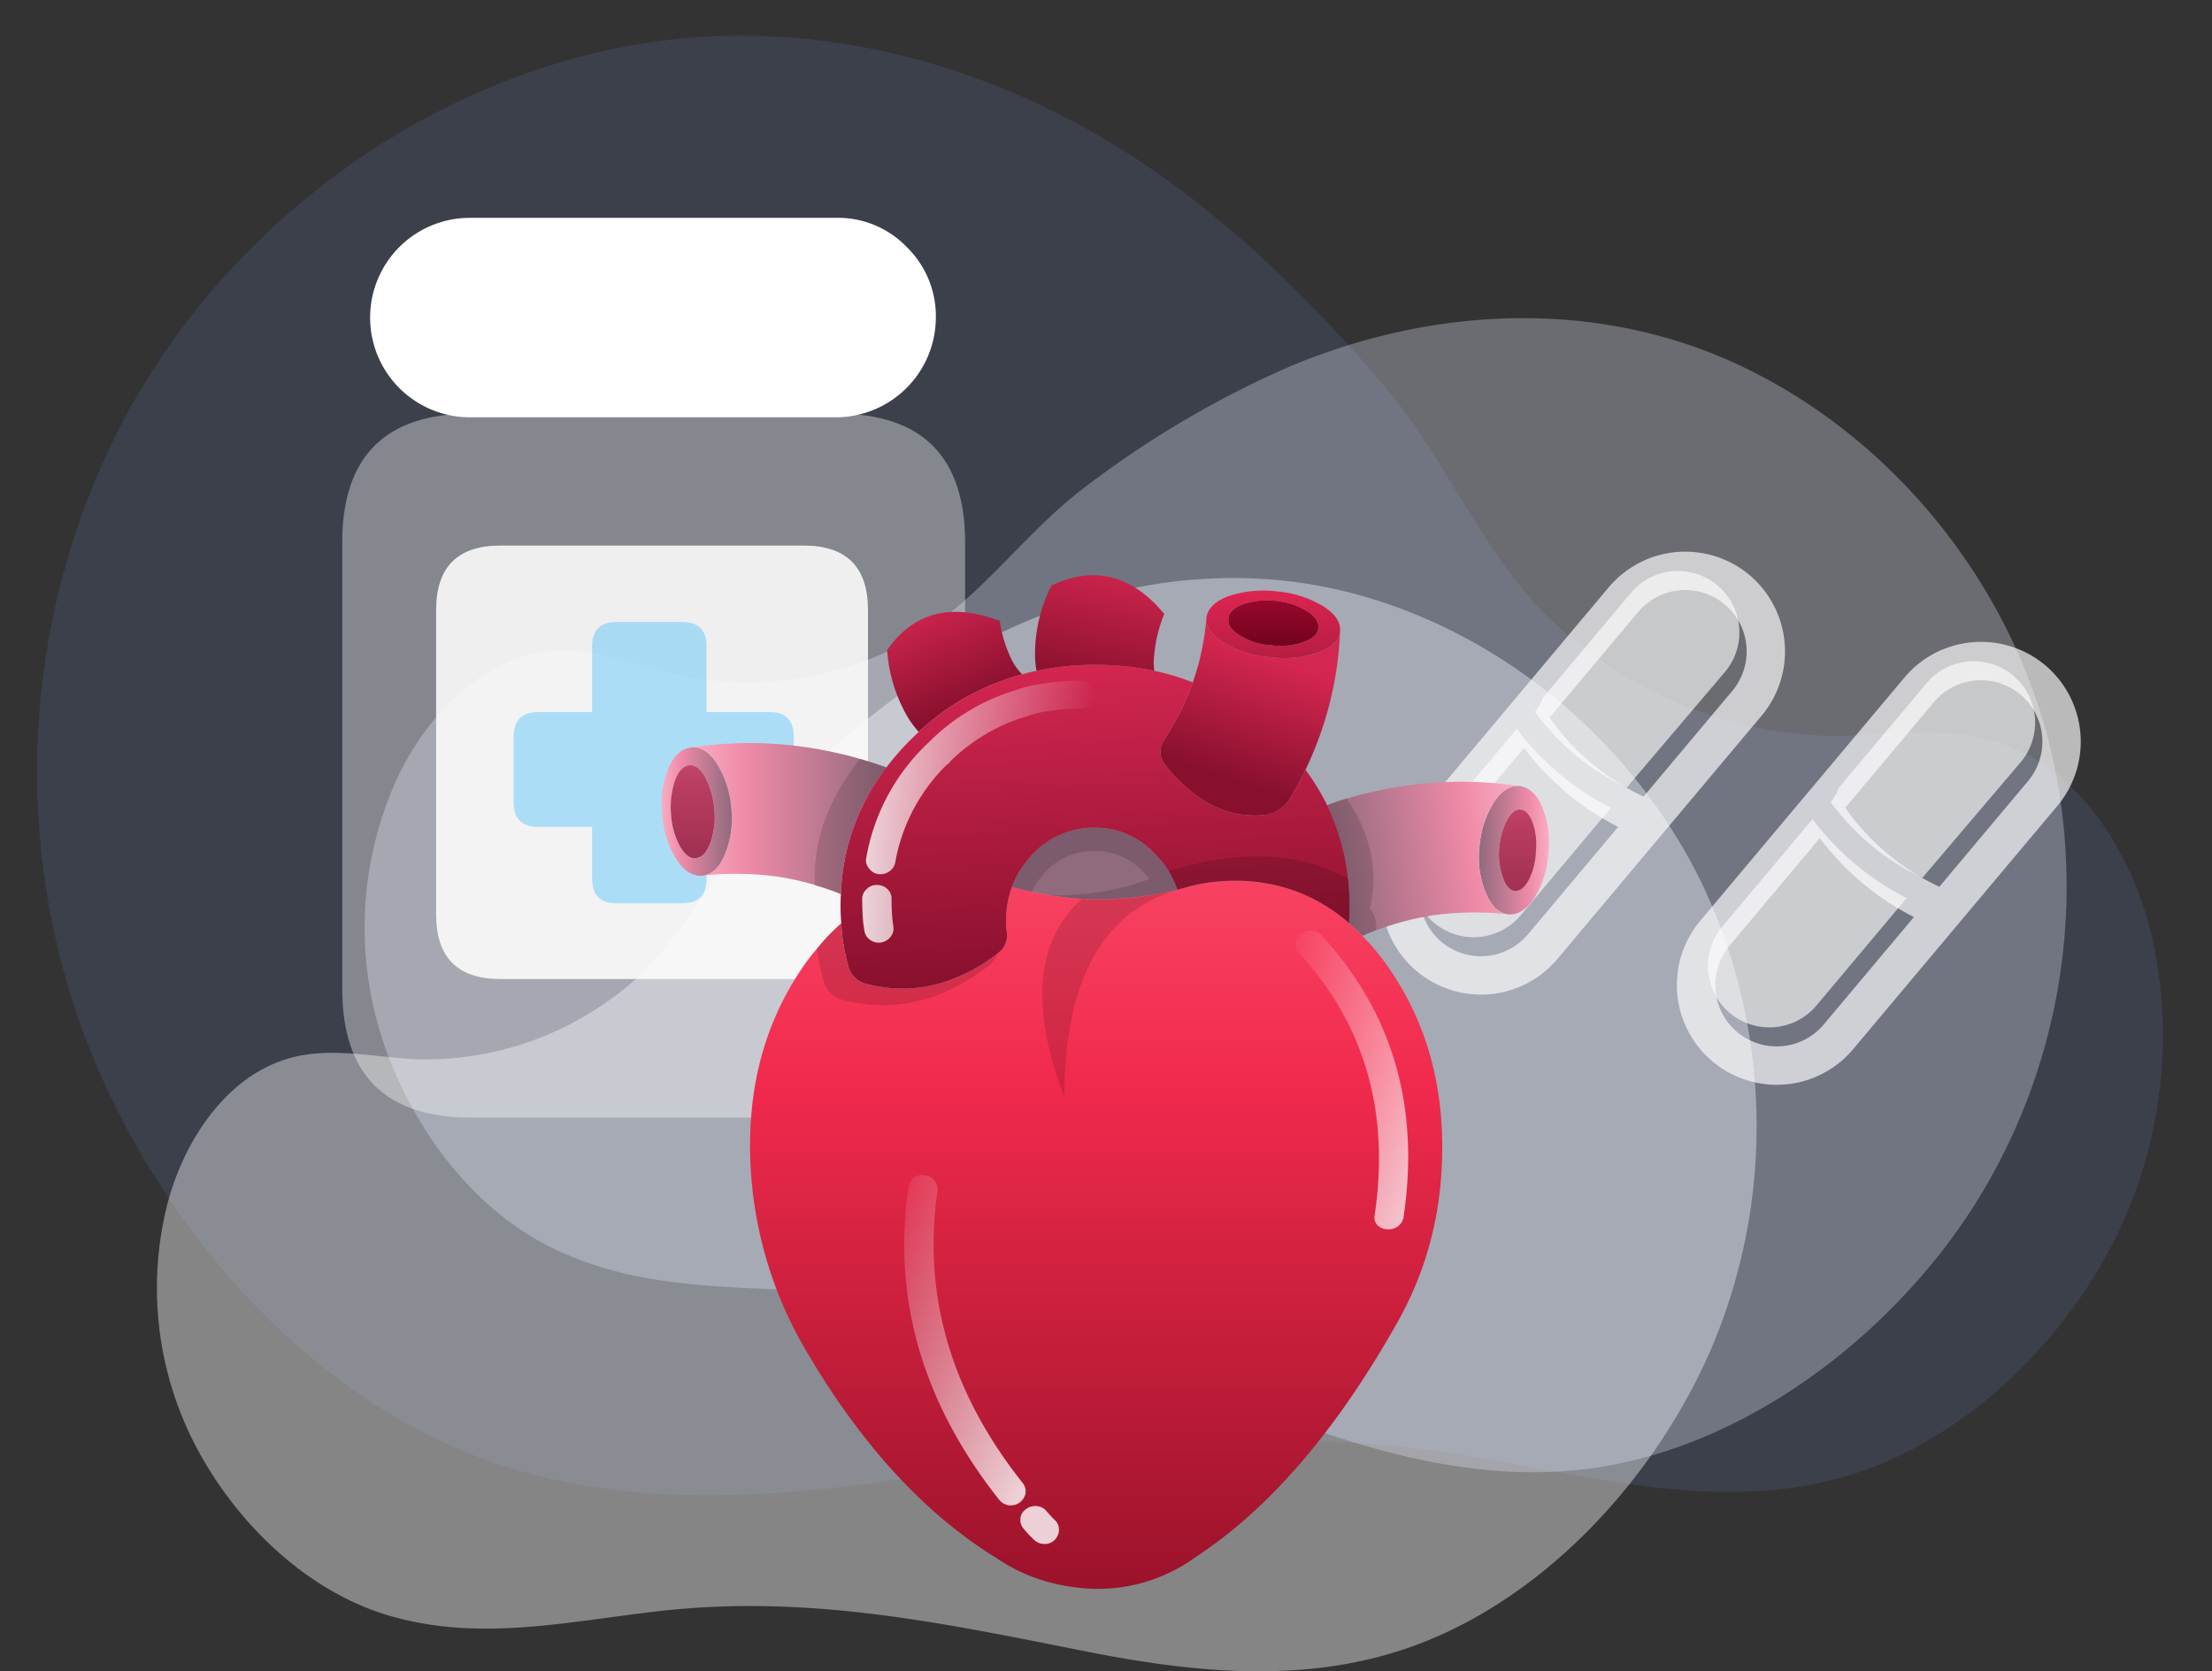 <svg xmlns="http://www.w3.org/2000/svg" xmlns:xlink="http://www.w3.org/1999/xlink" width="334.121" height="252.508" viewBox="0 0 334.121 252.508">
  <rect x="0" y="0" width="334.121" height="252.508" fill="#333333" stroke="none"/>
  <defs>
    <linearGradient id="linear-gradient" x1="0.401" y1="0.483" x2="0" y2="0.483" gradientUnits="objectBoundingBox">
      <stop offset="0" stop-color="#906a7d"/>
      <stop offset="0.714" stop-color="#ef8aa7"/>
      <stop offset="1" stop-color="#faadc3"/>
    </linearGradient>
    <linearGradient id="linear-gradient-2" x1="0.999" y1="0.5" x2="0.001" y2="0.5" xlink:href="#linear-gradient"/>
    <linearGradient id="linear-gradient-3" x1="0.591" y1="1.189" x2="0.591" y2="-0.192" gradientUnits="objectBoundingBox">
      <stop offset="0" stop-color="#982d4d"/>
      <stop offset="0.714" stop-color="#ba3d62"/>
      <stop offset="1" stop-color="#c64e71"/>
    </linearGradient>
    <linearGradient id="linear-gradient-4" x1="0.624" y1="0.803" x2="0.3" y2="0.038" gradientUnits="objectBoundingBox">
      <stop offset="0" stop-color="#88102d"/>
      <stop offset="1" stop-color="#d32650"/>
    </linearGradient>
    <linearGradient id="linear-gradient-5" x1="0.001" y1="0.5" x2="0.999" y2="0.5" xlink:href="#linear-gradient"/>
    <linearGradient id="linear-gradient-6" x1="0.4" y1="1.289" x2="0.4" y2="-0.289" xlink:href="#linear-gradient-3"/>
    <linearGradient id="linear-gradient-7" x1="0.5" y1="1" x2="0.5" gradientUnits="objectBoundingBox">
      <stop offset="0" stop-color="#9b122a"/>
      <stop offset="0.714" stop-color="#f12a4d"/>
      <stop offset="1" stop-color="#f84262"/>
    </linearGradient>
    <linearGradient id="linear-gradient-8" x1="0.033" y1="0.543" x2="1.032" y2="0.413" xlink:href="#linear-gradient"/>
    <linearGradient id="linear-gradient-9" x1="0.513" y1="0.935" x2="0.443" y2="0.004" xlink:href="#linear-gradient-4"/>
    <linearGradient id="linear-gradient-10" x1="0.376" y1="1.142" x2="0.636" y2="0.042" xlink:href="#linear-gradient-4"/>
    <linearGradient id="linear-gradient-11" x1="0.437" y1="0.828" x2="0.623" y2="0.209" xlink:href="#linear-gradient-4"/>
    <linearGradient id="linear-gradient-12" x1="0.546" y1="1.033" x2="0.442" y2="-0.041" gradientUnits="objectBoundingBox">
      <stop offset="0" stop-color="#b61d42"/>
      <stop offset="1" stop-color="#de2552"/>
    </linearGradient>
    <linearGradient id="linear-gradient-13" x1="0.498" y1="1.273" x2="0.498" y2="-0.215" gradientUnits="objectBoundingBox">
      <stop offset="0" stop-color="#67011a"/>
      <stop offset="1" stop-color="#a1092e"/>
    </linearGradient>
    <linearGradient id="linear-gradient-14" x1="0.751" y1="0.888" x2="-0.066" y2="0.025" gradientUnits="objectBoundingBox">
      <stop offset="0" stop-color="#fff" stop-opacity="0.8"/>
      <stop offset="1" stop-color="#fff" stop-opacity="0"/>
    </linearGradient>
    <linearGradient id="linear-gradient-15" x1="0.016" y1="0.368" x2="1" y2="0.368" xlink:href="#linear-gradient-14"/>
    <linearGradient id="linear-gradient-16" x1="0.957" y1="0.991" x2="-0.084" y2="0.028" xlink:href="#linear-gradient-14"/>
  </defs>
  <g id="Q2" transform="translate(-20.542 -171.089)">
    <g id="Group_17728" data-name="Group 17728" transform="translate(52.42 182.69)">
      <path id="Path_2" data-name="Path 2" d="M2121.109,2144.3q-2.382-1.55-4.635-3.3c-12.152-9.47-18.369-24.351-28.815-35.456-10.223-10.866-21.966-21.4-34.519-29.479-26.312-16.926-57.238-23.019-85.765-15.03-30.476,8.537-56.691,31.281-69.95,60.067a114.588,114.588,0,0,0-1.089,91.921c11.356,26.444,34.252,51.475,61.88,60.8,21.021,7.1,43.255,4.7,64.133.572,28.9-5.72,56.214-11.679,86.615-8.19,18.758,2.153,36.082,6.159,54.079.991,16.725-4.8,30.8-18.46,38.926-33.515a68.973,68.973,0,0,0,6.206-49.519c-3.3-12.862-11.924-26.063-24.727-29.646-8.481-2.373-17.094-.138-25.67.22A63.3,63.3,0,0,1,2121.109,2144.3Z" transform="translate(-1797.304 -2165.113) rotate(3)" fill="#84a4fc" opacity="0.12"/>
      <path id="Path_3" data-name="Path 3" d="M1953.947,2122.454q1.782-1.159,3.467-2.47c9.091-7.085,13.742-18.217,21.557-26.525a141.836,141.836,0,0,1,25.823-22.053c19.685-12.663,42.82-17.22,64.161-11.244,22.8,6.387,42.411,23.4,52.331,44.936a85.727,85.727,0,0,1,.814,68.767c-8.5,19.783-25.625,38.508-46.292,45.488-15.726,5.31-32.36,3.519-47.978.428-21.617-4.278-42.054-8.737-64.8-6.126-14.033,1.611-26.993,4.607-40.456.742-12.512-3.594-23.039-13.81-29.121-25.073a51.6,51.6,0,0,1-4.643-37.045c2.468-9.622,8.92-19.5,18.5-22.178,6.345-1.775,12.788-.1,19.2.165A47.35,47.35,0,0,0,1953.947,2122.454Z" transform="translate(-1895.438 -1981.831)" fill="#fff" opacity="0.4"/>
      <path id="Path_35799" data-name="Path 35799" d="M1957.442,2125.854q1.875-1.22,3.649-2.6c9.567-7.456,14.462-19.172,22.686-27.915a149.25,149.25,0,0,1,27.177-23.208c20.716-13.326,45.063-18.123,67.523-11.833,23.993,6.722,44.633,24.628,55.073,47.291a90.22,90.22,0,0,1,.857,72.371c-8.941,20.819-26.967,40.526-48.718,47.871-16.55,5.588-34.055,3.7-50.492.45-22.75-4.5-44.258-9.195-68.192-6.447-14.768,1.7-28.408,4.849-42.576.78-13.168-3.782-24.246-14.533-30.647-26.386a54.3,54.3,0,0,1-4.886-38.987c2.6-10.126,9.388-20.52,19.468-23.34,6.677-1.869,13.458-.108,20.21.173A49.829,49.829,0,0,0,1957.442,2125.854Z" transform="translate(-1457.678 -2346.061) rotate(10)" fill="#e6edfe" opacity="0.304" style="mix-blend-mode: multiply;isolation: isolate"/>
    </g>
    <g id="Group_64803" data-name="Group 64803">
      <g id="Group_14353" data-name="Group 14353" transform="translate(5.464 90)">
        <g id="Group_1919" data-name="Group 1919" transform="translate(66.77 143.582)" opacity="0.999" style="isolation: isolate">
          <g id="Group_1918" data-name="Group 1918" transform="translate(0 0)" opacity="0.373" style="mix-blend-mode: multiply;isolation: isolate">
            <path id="Path_1451" data-name="Path 1451" d="M369.288,278.8V211.455q0-19.506-19.43-19.506H294.63q-19.43,0-19.43,19.506V278.8q0,19.506,19.43,19.506h55.229Q369.288,298.305,369.288,278.8Z" transform="translate(-275.2 -191.949)" fill="#fff"/>
          </g>
        </g>
        <g id="Group_1921" data-name="Group 1921" transform="translate(77.044 114)">
          <g id="Group_1920" data-name="Group 1920" transform="translate(-6)">
            <path id="Path_1452" data-name="Path 1452" d="M504.974,196.338a14.394,14.394,0,0,0-10.589-4.389H439.01a15.068,15.068,0,0,0,0,30.137h55.375a15.122,15.122,0,0,0,15.009-15.068A14.587,14.587,0,0,0,504.974,196.338Z" transform="translate(-424 -191.949)" fill="#fff"/>
          </g>
        </g>
        <g id="Group_1923" data-name="Group 1923" transform="translate(80.953 163.513)" opacity="0.885">
          <g id="Group_1922" data-name="Group 1922">
            <path id="Path_1453" data-name="Path 1453" d="M362.035,231.418q0-9.753-9.715-9.753H306.515q-9.715,0-9.715,9.753V277.4q0,9.753,9.715,9.753H352.32q9.715,0,9.715-9.753Z" transform="translate(-296.8 -221.665)" fill="#fdfdfd"/>
          </g>
        </g>
        <path id="Union_1" data-name="Union 1" d="M15.518,42.5q-3.662,0-3.661-3.678V30.957H3.724Q0,30.957,0,27.217V17.342Q0,13.6,3.724,13.6h8.133V3.676Q11.858,0,15.518,0H25.48q3.662,0,3.66,3.676V13.6h9.454q3.724,0,3.724,3.74v9.875q0,3.74-3.724,3.74H29.14v7.861q0,3.677-3.66,3.678Z" transform="translate(92.662 175.065)" fill="#00a8ff" opacity="0.3"/>
        <g id="Group_11956" data-name="Group 11956" transform="translate(262.202 171.891)" style="isolation: isolate">
          <g id="Group_11913" data-name="Group 11913" transform="translate(50.242 0) rotate(40)" opacity="0.664">
            <path id="Path_16294" data-name="Path 16294" d="M15.081,0A15.1,15.1,0,0,0,0,15.08v48a15.079,15.079,0,1,0,30.158,0v-48A15.1,15.1,0,0,0,15.081,0Zm0,5.8a9.289,9.289,0,0,1,9.278,9.281V35.925a36.185,36.185,0,0,1-18.559,0V15.08A9.29,9.29,0,0,1,15.081,5.8Zm0,66.565A9.291,9.291,0,0,1,5.8,63.082V41.9a41.98,41.98,0,0,0,9.281,1.061A41.95,41.95,0,0,0,24.359,41.9V63.082A9.29,9.29,0,0,1,15.081,72.364Z" transform="translate(0 0)" fill="#fff" stroke="rgba(0,0,0,0)" stroke-miterlimit="10" stroke-width="1"/>
          </g>
          <path id="Subtraction_1" data-name="Subtraction 1" d="M9.281,66.565A9.292,9.292,0,0,1,0,57.283V36.1a42.084,42.084,0,0,0,9.281,1.06A42.054,42.054,0,0,0,18.56,36.1V57.283A9.291,9.291,0,0,1,9.281,66.565ZM9.224,33.419A38.145,38.145,0,0,1,.459,32.374C.476,32.249.3,30.2,0,30.126V9.281a9.28,9.28,0,1,1,18.56,0l-.143,22.94A36.027,36.027,0,0,1,9.224,33.419Z" transform="translate(49.857 5.299) rotate(40)" fill="#fff" stroke="rgba(0,0,0,0)" stroke-miterlimit="10" stroke-width="1" opacity="0.628"/>
        </g>
        <g id="Group_11957" data-name="Group 11957" transform="translate(217.53 158.264)" style="isolation: isolate">
          <g id="Group_11913-2" data-name="Group 11913" transform="translate(50.242 0) rotate(40)" opacity="0.664">
            <path id="Path_16294-2" data-name="Path 16294" d="M15.081,0A15.1,15.1,0,0,0,0,15.08v48a15.079,15.079,0,1,0,30.158,0v-48A15.1,15.1,0,0,0,15.081,0Zm0,5.8a9.289,9.289,0,0,1,9.278,9.281V35.925a36.185,36.185,0,0,1-18.559,0V15.08A9.29,9.29,0,0,1,15.081,5.8Zm0,66.565A9.291,9.291,0,0,1,5.8,63.082V41.9a41.98,41.98,0,0,0,9.281,1.061A41.95,41.95,0,0,0,24.359,41.9V63.082A9.29,9.29,0,0,1,15.081,72.364Z" transform="translate(0 0)" fill="#fff" stroke="rgba(0,0,0,0)" stroke-miterlimit="10" stroke-width="1"/>
          </g>
          <path id="Subtraction_1-2" data-name="Subtraction 1" d="M9.281,66.565A9.292,9.292,0,0,1,0,57.283V36.1a42.084,42.084,0,0,0,9.281,1.06A42.054,42.054,0,0,0,18.56,36.1V57.283A9.291,9.291,0,0,1,9.281,66.565ZM9.224,33.419A38.145,38.145,0,0,1,.459,32.374C.476,32.249.3,30.2,0,30.126V9.281a9.28,9.28,0,1,1,18.56,0l-.143,22.94A36.027,36.027,0,0,1,9.224,33.419Z" transform="translate(49.857 5.299) rotate(40)" fill="#fff" stroke="rgba(0,0,0,0)" stroke-miterlimit="10" stroke-width="1" opacity="0.628"/>
        </g>
      </g>
      <g id="pericarditis" transform="translate(120.5 258)">
        <g id="Group_2054" data-name="Group 2054" transform="translate(0 0)">
          <g id="Group_2040" data-name="Group 2040">
            <g id="Group_2039" data-name="Group 2039">
              <path id="Path_1576" data-name="Path 1576" d="M-49.354-42.339a14.735,14.735,0,0,1,2.106,6.683,13.83,13.83,0,0,1-1,6.948Q-49.41-25.9-51.46-25.578a47.77,47.77,0,0,1,10.31.053,41.3,41.3,0,0,1,6.541,1.379l.222.106a35.268,35.268,0,0,1,3.714,1.273A33.11,33.11,0,0,1-23.8-41.915q-1.552-.53-3.049-1.008-.5-.159-.942-.265-1.552-.477-3.049-.8a59.259,59.259,0,0,0-22.338-.955q2.106-.106,3.825,2.6m63.744,20q1.441-.212,2.882-.477,1.386-.212,2.716-.53a.232.232,0,0,1,.166-.053,14.442,14.442,0,0,0-1.33-2.864,17,17,0,0,0-1.885-2.387,12.829,12.829,0,0,0-5.6-3.607,13.091,13.091,0,0,0-3.769-.53,12.532,12.532,0,0,0-3.714.53,12.752,12.752,0,0,0-5.709,3.607q-.61.69-1.109,1.379a12.657,12.657,0,0,0-1.885,3.448q1.164.318,2.328.583a4.539,4.539,0,0,1,.665.159q1.053.212,2.217.424,1.774.265,3.547.477A49.385,49.385,0,0,0,14.39-22.343Z" transform="translate(57.737 70.941)" fill="url(#linear-gradient)"/>
              <path id="Path_1577" data-name="Path 1577" d="M-52.5-45.008q-2.273.212-3.547,3.129a14.145,14.145,0,0,0-.942,6.948,14.323,14.323,0,0,0,2.106,6.789q1.663,2.546,3.714,2.546h.222a.439.439,0,0,0,.166-.053q2.051-.318,3.215-3.129a13.83,13.83,0,0,0,1-6.948,14.735,14.735,0,0,0-2.106-6.683q-1.718-2.705-3.825-2.6m-2.55,4.986q.776-2.122,2.217-2.281,1.33-.053,2.383,1.909a12.394,12.394,0,0,1,1.33,4.827,11.384,11.384,0,0,1-.61,5.039q-.776,2.016-2.051,2.228l-.055.053h-.166q-1.275,0-2.328-1.856a11.644,11.644,0,0,1-1.33-4.88A12.4,12.4,0,0,1-55.054-40.022Z" transform="translate(57.063 71.011)" fill="url(#linear-gradient-2)"/>
              <path id="Path_1578" data-name="Path 1578" d="M-53.039-42.6q-1.441.159-2.217,2.281a12.4,12.4,0,0,0-.61,5.039,11.644,11.644,0,0,0,1.33,4.88q1.053,1.856,2.328,1.856h.166l.055-.053q1.275-.212,2.051-2.228a11.384,11.384,0,0,0,.61-5.039,12.394,12.394,0,0,0-1.33-4.827Q-51.709-42.653-53.039-42.6Z" transform="translate(57.266 71.307)" fill="url(#linear-gradient-3)"/>
              <path id="Path_1579" data-name="Path 1579" d="M-24.949-47.326A16.054,16.054,0,0,0-23.286-45.1,37.032,37.032,0,0,1-7.655-53.8a8.085,8.085,0,0,1-1.552-2.122,19.5,19.5,0,0,1-1.829-5.941q-11.03-4.19-17.017,4.4A23.132,23.132,0,0,0-24.949-47.326Z" transform="translate(62.101 68.768)" fill="url(#linear-gradient-4)"/>
              <path id="Path_1580" data-name="Path 1580" d="M54.113-39.813q-2.106-.106-3.825,2.6a14.735,14.735,0,0,0-2.106,6.683,13.83,13.83,0,0,0,1,6.948q1.164,2.811,3.215,3.129a.439.439,0,0,0,.166.053h.222q2.051,0,3.714-2.546A14.323,14.323,0,0,0,58.6-29.735a14.146,14.146,0,0,0-.942-6.948q-1.275-2.917-3.548-3.129m-1.774,5.2q.887-1.7,2-1.644,1.219.106,1.885,1.963a9.942,9.942,0,0,1,.5,4.456,10.143,10.143,0,0,1-1.109,4.3q-.887,1.591-1.94,1.591h-.222q-1.109-.212-1.718-2.016a10.27,10.27,0,0,1-.554-4.4A10.591,10.591,0,0,1,52.34-34.615Z" transform="translate(75.328 71.65)" fill="url(#linear-gradient-5)"/>
              <path id="Path_1581" data-name="Path 1581" d="M53.887-36.649q-1.109-.053-2,1.644a10.591,10.591,0,0,0-1.164,4.243,10.269,10.269,0,0,0,.554,4.4q.61,1.8,1.718,2.016h.222q1.053,0,1.94-1.591a10.143,10.143,0,0,0,1.109-4.3,9.942,9.942,0,0,0-.5-4.456Q55.106-36.543,53.887-36.649Z" transform="translate(75.776 72.04)" fill="url(#linear-gradient-6)"/>
              <path id="Path_1582" data-name="Path 1582" d="M15.973-25.1q-1.441.265-2.882.477a49.385,49.385,0,0,1-10.476.159Q.841-24.675-.933-24.94q-1.164-.212-2.217-.424a4.54,4.54,0,0,0-.665-.159q-1.164-.265-2.328-.583a14.812,14.812,0,0,0-.887,5.2q0,.637.055,1.273a3.43,3.43,0,0,1-.776,3.076.355.355,0,0,0-.166.159,4.114,4.114,0,0,0-.443.371q-9.645,7.267-19.9,4.509a.51.51,0,0,1-.222-.053,3.782,3.782,0,0,1-2.439-2.811,29.182,29.182,0,0,1-1-6.259,30.876,30.876,0,0,0-3.658,3.819,33.1,33.1,0,0,0-2.439,3.236Q-46.939-.276-45.5,17.865a61.113,61.113,0,0,0,8.592,26.627q12.361,20.9,28.491,30.817l.721.477q.887.53,1.829,1.061a27.443,27.443,0,0,0,9.478,2.864A25.053,25.053,0,0,0,21.627,75.1q16.518-10.82,30.209-35.007A52.147,52.147,0,0,0,58.654,18.13Q60.1-.01,51.171-13.324a35.542,35.542,0,0,0-4.379-5.41,24.882,24.882,0,0,0-2-1.91,26.273,26.273,0,0,0-7.483-4.615,26.209,26.209,0,0,0-9.756-1.8,27.685,27.685,0,0,0-5.986.636,17.309,17.309,0,0,0-1.94.53,5.308,5.308,0,0,0-.61.159.439.439,0,0,0-.166.053.232.232,0,0,0-.166.053Q17.359-25.311,15.973-25.1Z" transform="translate(59.036 73.22)" fill="url(#linear-gradient-7)"/>
              <path id="Path_1583" data-name="Path 1583" d="M35.169-38.789q-1.718.371-3.437.9a.51.51,0,0,0-.222.053,28.647,28.647,0,0,0-2.938,1.008,33.873,33.873,0,0,1,1.718,4.3,33.689,33.689,0,0,1,1.441,6.789,37.325,37.325,0,0,1,.222,4.084v1.326Q31.9-19.694,31.9-19a24.883,24.883,0,0,1,2,1.91q.776-.371,1.607-.69a2.207,2.207,0,0,1,.277-.106h.111a40.971,40.971,0,0,1,9.589-2.44,47.77,47.77,0,0,1,10.31-.053q-2.051-.318-3.215-3.129a13.831,13.831,0,0,1-1-6.948,14.735,14.735,0,0,1,2.106-6.683q1.718-2.705,3.825-2.6A59.26,59.26,0,0,0,35.169-38.789Z" transform="translate(71.934 71.581)" fill="url(#linear-gradient-8)"/>
              <path id="Path_1584" data-name="Path 1584" d="M19.161-53.455a36.631,36.631,0,0,0-5.82-1.75,43.075,43.075,0,0,0-8.924-.9,42.284,42.284,0,0,0-8.869.9,21.324,21.324,0,0,0-2.162.53,37.032,37.032,0,0,0-15.631,8.7l-.554.53a40.5,40.5,0,0,0-4.324,4.827A33.11,33.11,0,0,0-34-21.471q-.055.849-.055,1.75,0,1.326.111,2.652a29.182,29.182,0,0,0,1,6.259A3.782,3.782,0,0,0-30.5-8a.51.51,0,0,0,.222.053q10.254,2.758,19.9-4.509a4.114,4.114,0,0,1,.443-.371.355.355,0,0,1,.166-.159A3.43,3.43,0,0,0-9-16.06q-.055-.636-.055-1.273a14.812,14.812,0,0,1,.887-5.2,12.657,12.657,0,0,1,1.885-3.448q.5-.69,1.109-1.379A12.752,12.752,0,0,1,.537-30.965,12.532,12.532,0,0,1,4.25-31.5a13.09,13.09,0,0,1,3.769.53,12.829,12.829,0,0,1,5.6,3.607A17,17,0,0,1,15.5-24.971a14.442,14.442,0,0,1,1.33,2.864A.439.439,0,0,1,17-22.16a5.307,5.307,0,0,1,.61-.159,17.308,17.308,0,0,1,1.94-.53,27.686,27.686,0,0,1,5.986-.636,26.209,26.209,0,0,1,9.756,1.8,26.273,26.273,0,0,1,7.483,4.615q0-.69.055-1.326V-19.72a37.326,37.326,0,0,0-.222-4.084,33.69,33.69,0,0,0-1.441-6.789,33.874,33.874,0,0,0-1.718-4.3,31.554,31.554,0,0,0-1.718-3.076q-.721-1.167-1.552-2.281-.887,1.8-1.94,3.607-.222.371-.443.8A5.359,5.359,0,0,1,30.3-33.458h-.055q-.665.053-1.275.106-7.261.212-13.248-6.736-.5-.583-.942-1.167a3.1,3.1,0,0,1,.055-3.5v-.053l.055-.053L15-45.074A38.8,38.8,0,0,0,19.161-53.455Z" transform="translate(61.059 69.645)" fill="url(#linear-gradient-9)"/>
              <path id="Path_1585" data-name="Path 1585" d="M8.995-53.721a9.384,9.384,0,0,1,0-2.493,21.177,21.177,0,0,1,1.5-6.1q-7.317-8.858-17.017-4.3A22.649,22.649,0,0,0-9.02-56.161a13.619,13.619,0,0,0,.222,2.44,42.284,42.284,0,0,1,8.869-.9A43.075,43.075,0,0,1,8.995-53.721Z" transform="translate(65.405 68.161)" fill="url(#linear-gradient-10)"/>
              <path id="Path_1586" data-name="Path 1586" d="M16.612-58.734q-2.661-1.644-2.55-3.607a42.176,42.176,0,0,1-1.275,7.214l-.776,2.44a38.8,38.8,0,0,1-4.157,8.381l-.111.212-.055.053v.053a3.1,3.1,0,0,0-.055,3.5q.443.583.942,1.167,5.986,6.948,13.248,6.736.61-.053,1.275-.106h.055a5.359,5.359,0,0,0,3.492-2.387q.222-.424.443-.8,1.053-1.8,1.94-3.607A53.882,53.882,0,0,0,32.8-50.035a52.262,52.262,0,0,0,1.441-10.237q-.277,2.016-3.381,3.076a15.375,15.375,0,0,1-7.261.69A15.494,15.494,0,0,1,16.612-58.734Z" transform="translate(68.209 68.877)" fill="url(#linear-gradient-11)"/>
              <path id="Path_1587" data-name="Path 1587" d="M13.036-62.04v.159q-.111,1.963,2.55,3.607a15.494,15.494,0,0,0,6.984,2.228,15.375,15.375,0,0,0,7.261-.69q3.1-1.061,3.381-3.076v-.106q.222-2.069-2.55-3.819a15.99,15.99,0,0,0-6.929-2.228,16.648,16.648,0,0,0-7.317.69q-2.938,1.114-3.326,3.023a.455.455,0,0,0-.055.212m3.326,0q.277-1.273,2.273-2.016a11.414,11.414,0,0,1,4.933-.477,10.383,10.383,0,0,1,4.656,1.538q1.829,1.167,1.718,2.546v.053q-.222,1.379-2.273,2.069a10.428,10.428,0,0,1-4.933.477,9.955,9.955,0,0,1-4.656-1.485q-1.829-1.114-1.718-2.44v-.265Z" transform="translate(69.235 68.417)" fill="url(#linear-gradient-12)"/>
              <path id="Path_1588" data-name="Path 1588" d="M18.142-64.217q-2,.743-2.273,2.016v.265q-.111,1.326,1.718,2.44a9.955,9.955,0,0,0,4.656,1.485,10.428,10.428,0,0,0,4.933-.477q2.051-.69,2.273-2.069v-.053q.111-1.379-1.718-2.546a10.384,10.384,0,0,0-4.656-1.538A11.415,11.415,0,0,0,18.142-64.217Z" transform="translate(69.727 68.579)" fill="url(#linear-gradient-13)"/>
            </g>
          </g>
          <g id="Group_2042" data-name="Group 2042" transform="translate(23.102 27.753)">
            <g id="Group_2041" data-name="Group 2041">
              <path id="Path_1589" data-name="Path 1589" d="M-29.926-9.556a3.782,3.782,0,0,1-2.439-2.811,29.182,29.182,0,0,1-1-6.259,30.876,30.876,0,0,0-3.658,3.819,31.186,31.186,0,0,0,.887,4.562,4.257,4.257,0,0,0,2.716,3.129.51.51,0,0,0,.222.053Q-21.667-3.987-10.8-12.42a.344.344,0,0,1,.166-.212,4.474,4.474,0,0,0,.831-1.379Q-19.45-6.745-29.7-9.5a.51.51,0,0,1-.222-.053m-3.492-13.473a33.11,33.11,0,0,1,6.873-19.148q-2-.743-3.991-1.273-7.261,9.07-6.818,19.042a39.81,39.81,0,0,1,3.935,1.379M42.964-37.456a28.643,28.643,0,0,0-2.938,1.008,33.873,33.873,0,0,1,1.718,4.3,34.756,34.756,0,0,1,1.441,6.789q-10.975-6.047-27.105-1.167A17,17,0,0,0,14.2-28.916a12.379,12.379,0,0,0-9.368-4.137,12.552,12.552,0,0,0-9.423,4.137q-.61.69-1.109,1.379A12.657,12.657,0,0,0-7.588-24.09q1.164.318,2.328.583a4.539,4.539,0,0,1,.665.159,11.089,11.089,0,0,1,1.053-1.8q.443-.53.887-1.114a10.1,10.1,0,0,1,7.538-3.289,9.92,9.92,0,0,1,7.483,3.289q.443.477.831.955A38.73,38.73,0,0,1,2.334-22.976a29.894,29.894,0,0,1-4.712.053q1.774.265,3.547.477a49.8,49.8,0,0,0,13.359-.637q1.386-.212,2.716-.53a.232.232,0,0,1,.166-.053.232.232,0,0,1,.166-.053,5.309,5.309,0,0,1,.61-.159,17.309,17.309,0,0,1,1.94-.53,27.686,27.686,0,0,1,5.986-.636,26.209,26.209,0,0,1,9.756,1.8,26.273,26.273,0,0,1,7.483,4.615,24.883,24.883,0,0,1,2,1.91q1-.424,2-.8a3.7,3.7,0,0,0-.887-3.289Q48.507-29.341,42.964-37.456Z" transform="translate(37.379 43.45)" fill="rgba(0,0,0,0.14)"/>
            </g>
          </g>
          <g id="Group_2044" data-name="Group 2044" transform="translate(57.48 47.591)">
            <g id="Group_2043" data-name="Group 2043" transform="translate(0 0)">
              <path id="Path_1590" data-name="Path 1590" d="M12.158-25.786q-1.33.318-2.716.53-1.441.265-2.882.477a47.155,47.155,0,0,1-8.647.265Q-12.564-15.072-4.748,5.508-4.748-20.672,12.158-25.786Z" transform="translate(8.088 25.786)" fill="rgba(0,0,0,0.14)"/>
            </g>
          </g>
          <g id="Group_2047" data-name="Group 2047" transform="translate(36.625 90.624)">
            <g id="Group_2046" data-name="Group 2046" transform="translate(0 0)">
              <g id="Group_2045" data-name="Group 2045">
                <path id="Path_1591" data-name="Path 1591" d="M12.868,27.4a16.3,16.3,0,0,1-1.33-1.432,2.152,2.152,0,0,0-1.552-.743,2.264,2.264,0,0,0-1.607.53A1.837,1.837,0,0,0,7.6,27.184a2.051,2.051,0,0,0,.554,1.538A18.976,18.976,0,0,0,9.6,30.261a2.241,2.241,0,0,0,1.552.69,2.08,2.08,0,0,0,1.552-.53,2.2,2.2,0,0,0,.721-1.485,1.957,1.957,0,0,0-.554-1.538M-8.473-24.372A2.01,2.01,0,0,0-9.3-22.94Q-12.962,2.308,4.387,24.267a2.348,2.348,0,0,0,1.5.849,2.279,2.279,0,0,0,2.494-1.8,2.043,2.043,0,0,0-.443-1.591Q-8.306,1.247-4.925-22.357a2.043,2.043,0,0,0-.443-1.591,2.1,2.1,0,0,0-1.441-.8A2.1,2.1,0,0,0-8.473-24.372Z" transform="translate(9.941 24.78)" fill="url(#linear-gradient-14)"/>
              </g>
            </g>
          </g>
          <g id="Group_2050" data-name="Group 2050" transform="translate(30.278 15.925)">
            <g id="Group_2049" data-name="Group 2049" transform="translate(0 0)">
              <g id="Group_2048" data-name="Group 2048">
                <path id="Path_1592" data-name="Path 1592" d="M-12.8,13.254a2.056,2.056,0,0,0-1.552.636,1.888,1.888,0,0,0-.665,1.485q0,1.167.055,2.334a18.268,18.268,0,0,0,.277,2.44,1.974,1.974,0,0,0,.831,1.379,2.276,2.276,0,0,0,1.663.424A2.313,2.313,0,0,0-10.75,21.1a1.961,1.961,0,0,0,.443-1.538,20.7,20.7,0,0,1-.222-2.069q-.055-1.061-.055-2.122a1.967,1.967,0,0,0-.61-1.485,2.241,2.241,0,0,0-1.607-.636M19.625-16.98a2.241,2.241,0,0,0-1.607-.636,36.175,36.175,0,0,0-7.428.743h-.055a14.514,14.514,0,0,0-1.885.53h.055A31.336,31.336,0,0,0-4.875-8.387l-.443.424q-.055,0-.055.053A31.172,31.172,0,0,0-14.409,9.17a1.8,1.8,0,0,0,.388,1.538,2.071,2.071,0,0,0,1.441.9,2.322,2.322,0,0,0,1.607-.371A2.127,2.127,0,0,0-10.03,9.86,27.3,27.3,0,0,1-2.159-4.992v.053l.443-.424v-.053a27.414,27.414,0,0,1,11.7-6.842q0-.053.055-.053.721-.212,1.552-.424h-.055a31.69,31.69,0,0,1,6.485-.636,2.354,2.354,0,0,0,1.607-.583,2.143,2.143,0,0,0,.61-1.538A1.967,1.967,0,0,0,19.625-16.98Z" transform="translate(15.019 17.616)" fill="url(#linear-gradient-15)"/>
              </g>
            </g>
          </g>
          <g id="Group_2053" data-name="Group 2053" transform="translate(95.696 53.683)">
            <g id="Group_2052" data-name="Group 2052" transform="translate(0 0)">
              <g id="Group_2051" data-name="Group 2051">
                <path id="Path_1593" data-name="Path 1593" d="M26.967-20.356a2.042,2.042,0,0,1,1.456.7q16.139,17.541,12.4,42.62a2.134,2.134,0,0,1-.86,1.364,2.422,2.422,0,0,1-1.61.445,2.249,2.249,0,0,1-1.477-.629,1.676,1.676,0,0,1-.433-1.428Q39.985-.7,24.93-17.119a1.676,1.676,0,0,1-.433-1.428,1.919,1.919,0,0,1,.839-1.3A2.32,2.32,0,0,1,26.967-20.356Z" transform="translate(-24.474 20.362)" fill="url(#linear-gradient-16)"/>
              </g>
            </g>
          </g>
        </g>
      </g>
    </g>
  </g>
</svg>
